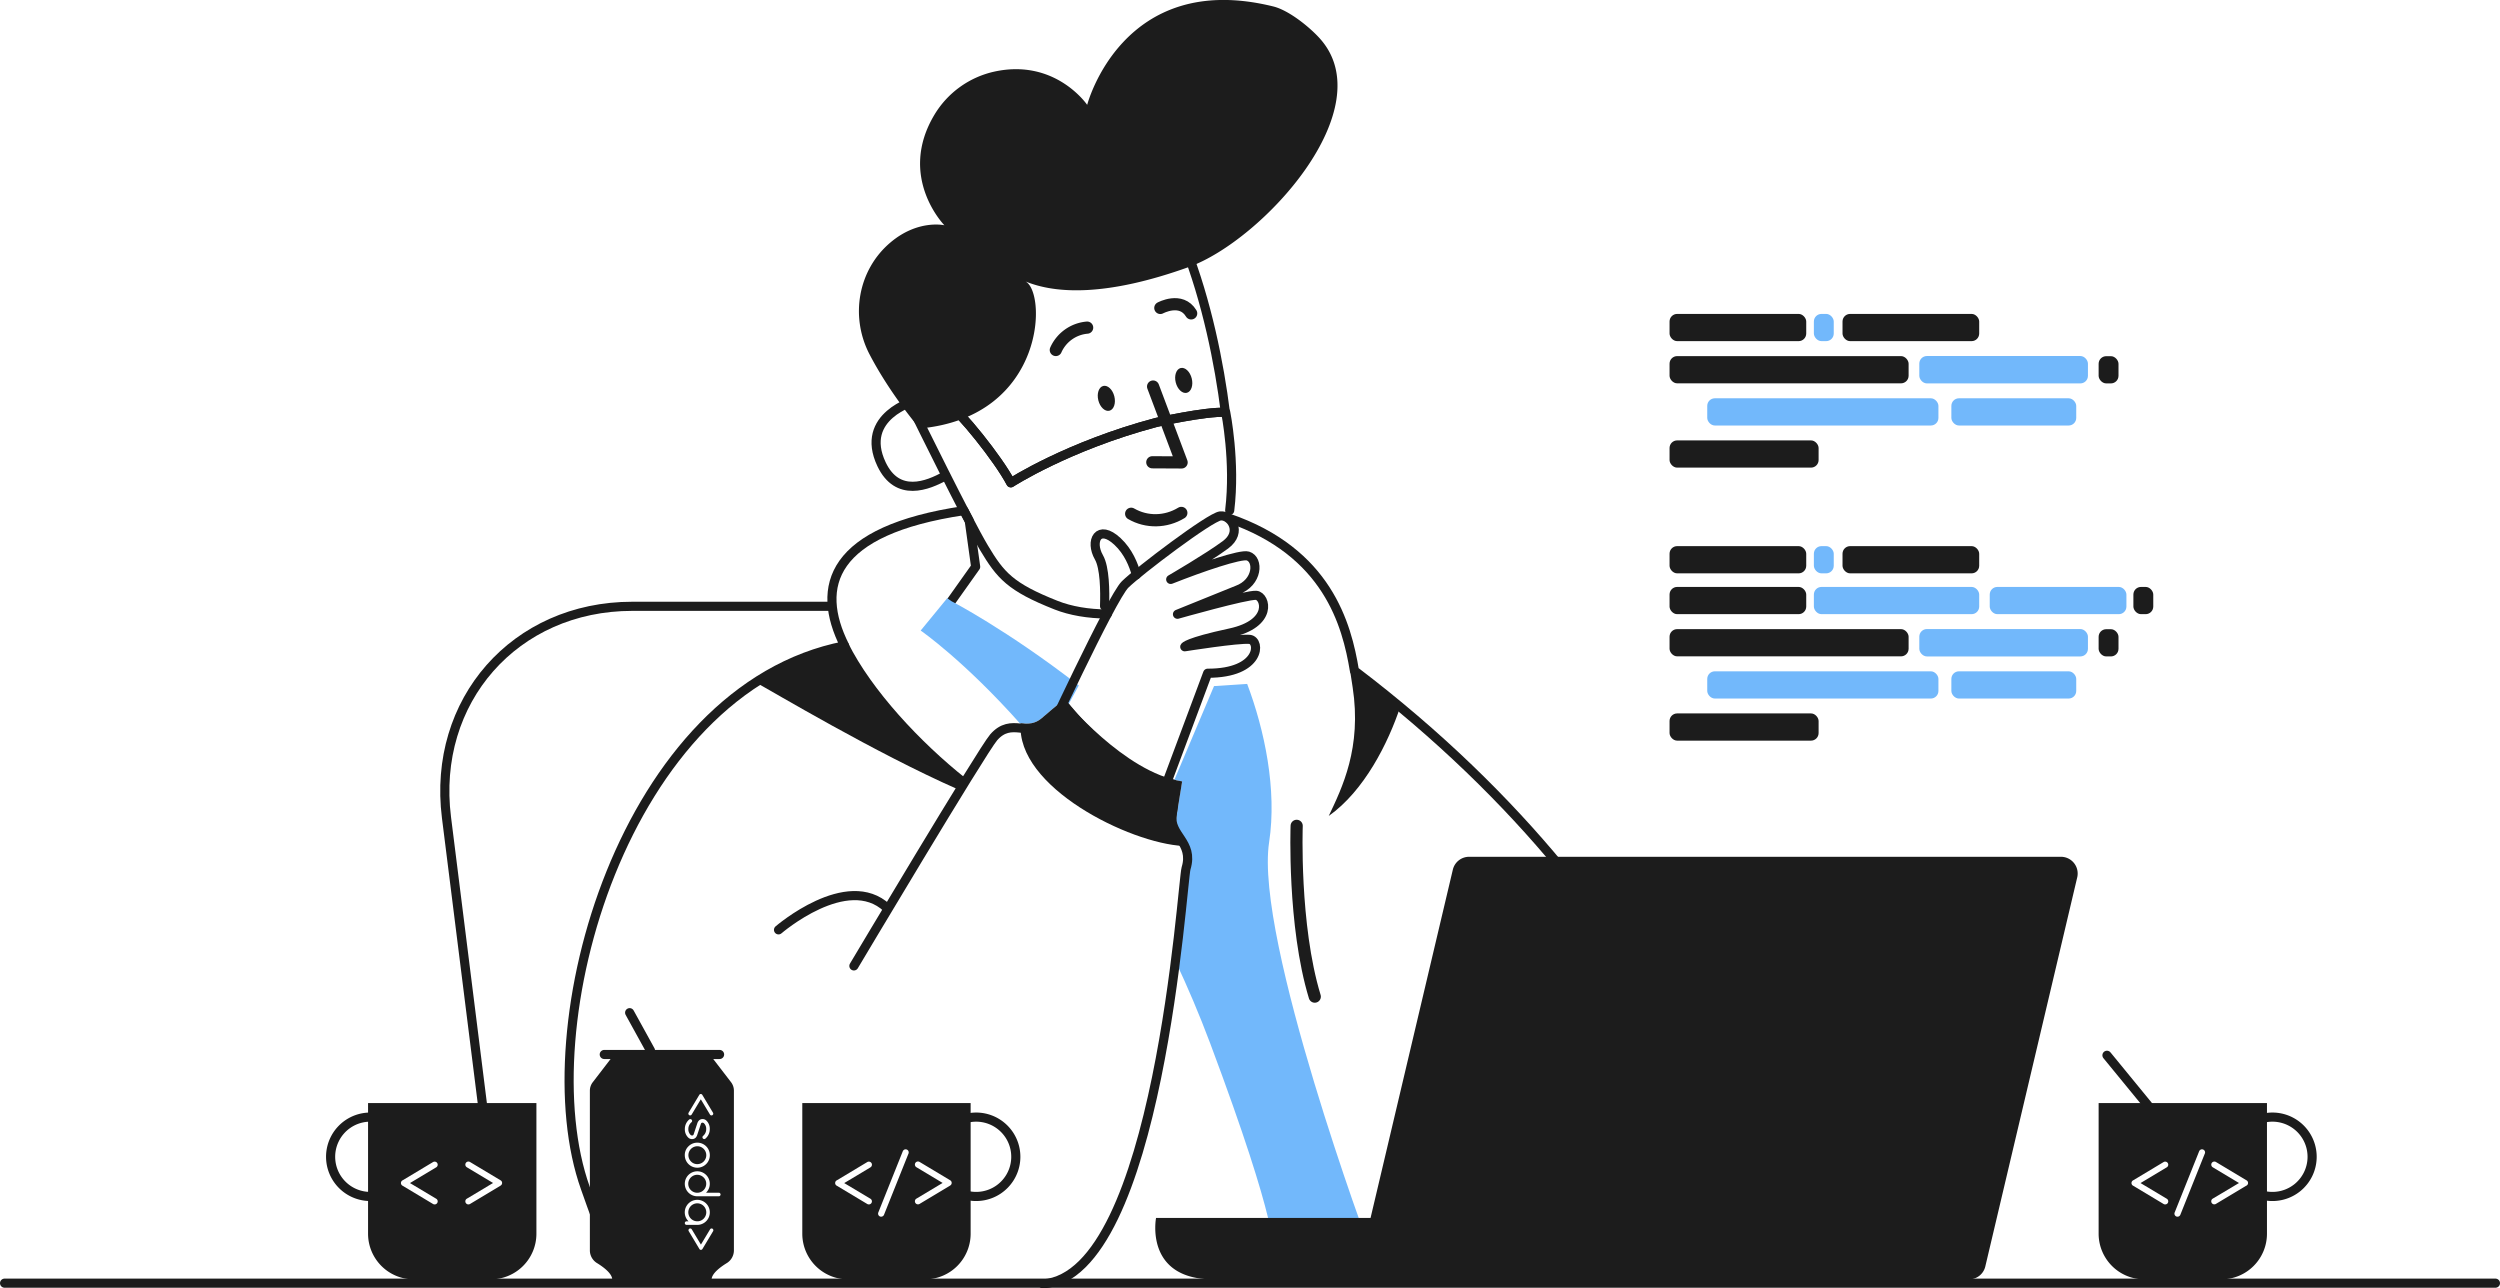 <?xml version="1.0" encoding="utf-8"?>
<svg viewBox="0 0 1642.48 846.52" xmlns="http://www.w3.org/2000/svg">
  <defs>
    <style>.cls-1,.cls-3{fill:none;stroke:#2e186a;stroke-linecap:round;stroke-linejoin:round;}.cls-1{stroke-width:6px;}.cls-2{fill:#fe7624;}.cls-3{stroke-width:8px;}.cls-4{fill:#2e186a;}</style>
  </defs>
  <g id="Layer_2" data-name="Layer 2">
    <g id="outline">
      <g id="developer">
        <path id="chair" class="cls-1" d="M317.73,731.65l-24.4-194.59c-9.61-76.61,45-138.72,122.06-138.72H544.24" style="stroke: rgb(28, 28, 28);"/>
        <g id="body">
          <path id="hoodie" class="cls-1" d="M625,394.92l16-22.53-4.21-30.25c-1.13-2.14-2.29-4.37-3.48-6.67-87.37,13-98,49.61-78.38,88.82C410,452.59,346.9,675.05,384.6,780.6c10.74,30,19.36,60,51.27,60.34" style="stroke: rgb(28, 28, 28);"/>
          <g id="tshirt">
            <path class="cls-2" d="M670.57,475.79c0-.19,0-.38,0-.57,4.74.46,9.34.49,13.78-3.35,11-9.53,14.9-12.39,14.9-12.39s1,1.2,2.77,3.23c2.17-4,4.43-8.15,6.74-12.35C661.27,413.58,625,394.92,625,394.92L622.32,393l-17.44,21.27S633.26,433.83,670.57,475.79Z" style="fill: rgb(114, 184, 251);"/>
            <path class="cls-2" d="M900.13,821.06s-76-204.39-66.33-267.73c5.27-34.55-3-73.73-14.42-104l-21.77,1.41-26.06,61.62c1.7.42,3.4.77,5.1,1,0,0-1,6.47-3.46,21.34-1.65,9.91,1.18,11,3.42,17.88,2.89,4.63,5.11,9.83,2.67,17.87-.8,2.63-2.7,27.4-7,61,8,17,15.64,34.94,22.8,54,46.08,122.92,41.29,136.33,41.29,136.33Z" style="fill: rgb(114, 184, 251);"/>
          </g>
          <path id="hoodie-2" data-name="hoodie" class="cls-1" d="M1157.5,839.33c-5.47-36-44.48-229.23-267.66-398.72-5-30.28-17.65-77.94-82.66-100.22" style="stroke: rgb(28, 28, 28);"/>
          <path id="string" class="cls-3" d="M851.9,542.57s-2.4,65.28,11.89,112.21" style="stroke: rgb(28, 28, 28);"/>
          <path id="stripe" class="cls-4" d="M886.88,439.86c.71,4.26,1.26,8.18,1.79,11.62,6.14,39.82-7,66.26-15.69,84.59,23.33-16.5,39.06-47.88,47-71.81C910.39,456.58,897.3,447.62,886.88,439.86Z" style="fill: rgb(28, 28, 28);"/>
          <path id="stripe_II" data-name="stripe II" class="cls-4" d="M557.24,422.52c-16.32,3.33-43.14,11.46-62.47,24.83,13.5,7.36,80.36,47.4,135,71.42.43-.25,3.43-5.25,4.93-7.2C604.46,487.59,572.65,453.41,557.24,422.52Z" style="fill: rgb(28, 28, 28);"/>
        </g>
        <g id="head">
          <path id="ear" class="cls-1" d="M601.25,263.25S564.14,273.31,579.16,305c10.44,22,30.26,14.18,42.08,7.51" style="stroke: rgb(28, 28, 28);"/>
          <path id="face" class="cls-1" d="M611.15,269.27l11.66-3.91c7.69,4.65,33.09,36.21,41.28,51.85,0,0,37.29-24.19,95.5-39.66,0,0,31.69-7.24,45.47-6.66-4-32-12.18-72.88-26.58-109.43-21.42-54.33-87.7-33.25-97.32-30-103.37,35.17-70.11,137.58-70.11,137.58Z" style="stroke: rgb(28, 28, 28);"/>
          <path id="beard" class="cls-1" d="M727.49,403.37c-12.44,0-24.27-2.07-33.58-5.75-30.2-11.93-36.62-19.62-47.46-37.76s-44.81-87.39-44.81-87.39l21.17-7.11c7.69,4.65,33.09,36.21,41.28,51.85,0,0,37.29-24.19,95.5-39.66,0,0,32-7.32,45.69-6.66,0,0,6.54,32.54,2.62,64.44" style="stroke: rgb(28, 28, 28);"/>
          <path id="hair" class="cls-4" d="M604.24,281.52s-19.12-22.17-32.93-48.66c-13-24.9-7.61-55.75,13.94-73.75C603.29,144,620.46,148,620.46,148s-31.06-31.64-6.57-72.57a61.32,61.32,0,0,1,39.38-28.38c40.2-8.81,61,21.85,61,21.85s23.1-89.19,122.31-64.65c10,2.48,23.23,13.06,30.2,20.66C909,71,829.46,158,781.07,175.42c-53.13,19.12-87.3,18.07-108.18,9.13C687.9,189.12,688.45,273.79,604.24,281.52Z" style="fill: rgb(28, 28, 28);"/>
          <polyline id="nose" class="cls-3" points="757.57 253.95 776.31 303.81 757.05 303.71" style="stroke: rgb(28, 28, 28);"/>
          <ellipse id="eye_II" data-name="eye II" class="cls-4" cx="777.71" cy="249.86" rx="5.42" ry="8.39" transform="translate(-37.39 196.21) rotate(-14.04)" style="fill: rgb(28, 28, 28);"/>
          <ellipse id="eye" class="cls-4" cx="726.86" cy="261.64" rx="5.42" ry="8.39" transform="translate(-41.77 184.22) rotate(-14.04)" style="fill: rgb(28, 28, 28);"/>
          <path id="brow_II" data-name="brow II" class="cls-3" d="M693.66,229.94a24.85,24.85,0,0,1,20.58-14.69" style="stroke: rgb(28, 28, 28);"/>
          <path id="brow" class="cls-3" d="M762.32,202.32s13.64-7.43,20.27,3.58" style="stroke: rgb(28, 28, 28);"/>
          <path id="path-1" data-name="brow II" class="cls-3" d="M 746.567 347.27 C 751.313 336.316 761.514 328.87 773.188 327.839" style="stroke: rgb(28, 28, 28);" transform="matrix(-0.818, -0.576, 0.576, -0.818, 1186.794, 1051.066)"/>
        </g>
        <path id="laptop" class="cls-4" d="M1354,562.9H965.2a11,11,0,0,0-10.7,8.47L900.44,800.19H759.51s-7.81,40.34,37.73,40.34h496.39a11,11,0,0,0,10.7-8.47l60.39-255.63A11,11,0,0,0,1354,562.9Z" style="fill: rgb(28, 28, 28);"/>
        <g id="code_lines" data-name="code lines">
          <rect class="cls-2" x="1191.7" y="206.24" width="13.06" height="17.89" rx="5" style="fill: rgb(114, 184, 251);"/>
          <rect class="cls-4" x="1096.88" y="206.24" width="89.8" height="17.89" rx="5" style="fill: rgb(28, 28, 28);"/>
          <rect class="cls-4" x="1096.88" y="289.34" width="97.93" height="17.89" rx="5" style="fill: rgb(28, 28, 28);"/>
          <rect class="cls-2" x="1121.64" y="261.67" width="151.89" height="17.89" rx="5" style="fill: rgb(114, 184, 251);"/>
          <rect class="cls-2" x="1282.03" y="261.67" width="82.04" height="17.89" rx="5" style="fill: rgb(114, 184, 251);"/>
          <rect class="cls-4" x="1378.78" y="234.01" width="13.06" height="17.89" rx="5" style="fill: rgb(28, 28, 28);"/>
          <rect class="cls-4" x="1096.88" y="233.96" width="157.06" height="17.89" rx="5" style="fill: rgb(28, 28, 28);"/>
          <rect class="cls-4" x="1210.52" y="206.24" width="89.8" height="17.89" rx="5" style="fill: rgb(28, 28, 28);"/>
          <rect class="cls-2" x="1260.97" y="233.9" width="110.79" height="18" rx="5" style="fill: rgb(114, 184, 251);"/>
        </g>
        <g id="code_lines-2" data-name="code lines">
          <rect class="cls-4" x="1096.88" y="385.61" width="89.8" height="17.89" rx="5" style="fill: rgb(28, 28, 28);"/>
          <rect class="cls-4" x="1096.88" y="468.71" width="97.93" height="17.89" rx="5" style="fill: rgb(28, 28, 28);"/>
          <rect class="cls-2" x="1121.64" y="441.05" width="151.89" height="17.89" rx="5" style="fill: rgb(114, 184, 251);"/>
          <rect class="cls-2" x="1282.03" y="441.05" width="82.04" height="17.89" rx="5" style="fill: rgb(114, 184, 251);"/>
          <rect class="cls-4" x="1378.78" y="413.38" width="13.06" height="17.89" rx="5" style="fill: rgb(28, 28, 28);"/>
          <rect class="cls-4" x="1401.62" y="385.61" width="13.06" height="17.89" rx="5" style="fill: rgb(28, 28, 28);"/>
          <rect class="cls-4" x="1096.88" y="413.33" width="157.06" height="17.89" rx="5" style="fill: rgb(28, 28, 28);"/>
          <rect class="cls-2" x="1191.7" y="385.61" width="108.62" height="17.89" rx="5" style="fill: rgb(114, 184, 251);"/>
          <rect class="cls-2" x="1307.24" y="385.61" width="89.8" height="17.89" rx="5" style="fill: rgb(114, 184, 251);"/>
          <rect class="cls-2" x="1191.7" y="358.8" width="13.06" height="17.89" rx="5" style="fill: rgb(114, 184, 251);"/>
          <rect class="cls-4" x="1096.88" y="358.8" width="89.8" height="17.89" rx="5" style="fill: rgb(28, 28, 28);"/>
          <rect class="cls-4" x="1210.52" y="358.8" width="89.8" height="17.89" rx="5" style="fill: rgb(28, 28, 28);"/>
          <rect class="cls-2" x="1260.97" y="413.28" width="110.79" height="18" rx="5" style="fill: rgb(114, 184, 251);"/>
        </g>
        <g id="mug">
          <path id="handle" class="cls-1" d="M1484.34,735.41a26.47,26.47,0,0,1,6.76-1.41,26.07,26.07,0,1,1-2.15,51.76" style="stroke: rgb(28, 28, 28);"/>
          <line id="spoon" class="cls-1" x1="1421.52" y1="738.81" x2="1384.25" y2="693.31" style="stroke: rgb(28, 28, 28);"/>
          <path id="mug-2" data-name="mug" class="cls-4" d="M1378.78,724.71v85.81a30,30,0,0,0,30,30h50.6a30,30,0,0,0,30-30V724.71Zm44.74,62.83a2,2,0,0,1,1,1.76,2,2,0,0,1-2,2,2,2,0,0,1-1-.25l-20-12a2,2,0,0,1,0-3.62l20-12a2,2,0,0,1,1-.25,2,2,0,0,1,2,2,2,2,0,0,1-1,1.76l-17.21,10.32Zm25-29.58-16.1,40.25a2.09,2.09,0,0,1-.4.55,2,2,0,0,1-1.43.6,2,2,0,0,1-2-2,2,2,0,0,1,.18-.85l16.1-40.25a2.08,2.08,0,0,1,.43-.58,1.89,1.89,0,0,1,1.41-.58,2,2,0,0,1,2,2A2.11,2.11,0,0,1,1448.52,758ZM1475.77,779l-20,12a2,2,0,0,1-1,.25,2,2,0,0,1-2-2,2,2,0,0,1,1-1.76L1471,777.23l-17.21-10.32a2,2,0,0,1-1-1.76,2,2,0,0,1,.59-1.42,2,2,0,0,1,1.43-.59,2,2,0,0,1,1,.25l20,12a2,2,0,0,1,0,3.62Z" style="fill: rgb(28, 28, 28);"/>
        </g>
        <g id="tea">
          <path id="handle-2" data-name="handle" class="cls-1" d="M245.2,786a26.07,26.07,0,1,1-3.83-52,25.69,25.69,0,0,1,4.73.08" style="stroke: rgb(28, 28, 28);"/>
          <path id="ug" class="cls-4" d="M241.81,724.71v85.81a30,30,0,0,0,30,30h50.61a30,30,0,0,0,30-30V724.71Zm44.75,62.83a2,2,0,0,1,1,1.76,2,2,0,0,1-2,2,2,2,0,0,1-1-.25l-20-12a2,2,0,0,1,0-3.62l20-12a2,2,0,0,1,1-.25,2,2,0,0,1,2,2,2,2,0,0,1-1,1.76l-17.21,10.32Zm42.18-8.5-20,12a2,2,0,0,1-1,.25,1.91,1.91,0,0,1-1.42-.59,1.93,1.93,0,0,1-.59-1.42,2,2,0,0,1,1-1.76l17.21-10.31-17.21-10.32a2,2,0,0,1-1-1.76,2,2,0,0,1,2-2,2,2,0,0,1,1,.25l20,12a2,2,0,0,1,0,3.62Z" style="fill: rgb(28, 28, 28);"/>
        </g>
        <g id="soda">
          <line id="line" class="cls-1" x1="427.34" y1="690.13" x2="413.67" y2="665.32" style="stroke: rgb(28, 28, 28);"/>
          <line id="line-2" data-name="line" class="cls-1" x1="396.99" y1="692.78" x2="472.76" y2="692.78" style="stroke: rgb(28, 28, 28);"/>
          <g id="can">
            <path class="cls-4" d="M462.27,773.58a5.9,5.9,0,1,0,1.71,4.15A5.69,5.69,0,0,0,462.27,773.58Z" style="fill: rgb(28, 28, 28);"/>
            <path class="cls-4" d="M458.11,764.82A5.87,5.87,0,1,0,454,763.1,5.65,5.65,0,0,0,458.11,764.82Z" style="fill: rgb(28, 28, 28);"/>
            <path class="cls-4" d="M462.27,800.67a5.9,5.9,0,1,0-4.16,1.71A5.68,5.68,0,0,0,462.27,800.67Z" style="fill: rgb(28, 28, 28);"/>
            <path class="cls-4" d="M480.21,710.88l-13.29-17.29H402.83l-13.29,17.29a9.15,9.15,0,0,0-2,5.61V821.75A9.84,9.84,0,0,0,392.5,830c4.11,2.56,9.35,6.52,9.72,10.31h65.31c.36-3.79,5.6-7.75,9.71-10.31a9.84,9.84,0,0,0,4.93-8.27V716.49A9.2,9.2,0,0,0,480.21,710.88Zm-27.82,20.19,7-11.68a1.21,1.21,0,0,1,1-.65,1.23,1.23,0,0,1,1.06.65l7,11.68a1.15,1.15,0,0,1,.15.59,1.11,1.11,0,0,1-.34.82,1.14,1.14,0,0,1-.83.35,1.19,1.19,0,0,1-1-.6l-6-10-6,10a1.2,1.2,0,0,1-1,.6,1.14,1.14,0,0,1-.83-.35,1.12,1.12,0,0,1-.35-.82A1.15,1.15,0,0,1,452.39,731.07Zm.46,4.4a1.12,1.12,0,0,1,.69-.22,1.14,1.14,0,0,1,.83.35,1.12,1.12,0,0,1,.34.83,1,1,0,0,1-.31.77l-.44.43a5.67,5.67,0,0,0-1.72,4.15,5.12,5.12,0,0,0,1.53,3.89,1.55,1.55,0,0,0,1,.35,1,1,0,0,0,.94-.72l2.39-7.22a5.14,5.14,0,0,1,1.05-1.86,3.32,3.32,0,0,1,2.48-1,3.5,3.5,0,0,1,2.54,1.08,7.41,7.41,0,0,1,2.15,5.52,8.14,8.14,0,0,1-2.95,6.31.94.94,0,0,1-.69.22,1.16,1.16,0,0,1-1.17-1.17,1,1,0,0,1,.31-.78l.44-.43a5.66,5.66,0,0,0,1.71-4.15,5.11,5.11,0,0,0-1.52-3.89,1.57,1.57,0,0,0-1-.35,1,1,0,0,0-.94.72l-2.4,7.22a5.15,5.15,0,0,1-1,1.86,3.32,3.32,0,0,1-2.48,1,3.5,3.5,0,0,1-2.54-1.08,7.41,7.41,0,0,1-2.15-5.52A8.13,8.13,0,0,1,452.85,735.47Zm-.55,17.67a8.23,8.23,0,1,1-2.4,5.81A7.91,7.91,0,0,1,452.3,753.14Zm-2.06,51.25a1.18,1.18,0,0,1,.83-2h1.29a8.23,8.23,0,1,1,5.75,2.35h-7A1.13,1.13,0,0,1,450.24,804.39Zm18.29,4.45-7,11.68a1.23,1.23,0,0,1-1.06.65,1.21,1.21,0,0,1-1-.65l-7-11.68a1.15,1.15,0,0,1-.15-.59,1.12,1.12,0,0,1,.35-.82,1.1,1.1,0,0,1,.83-.35,1.2,1.2,0,0,1,1,.6l6,10,6-10a1.19,1.19,0,0,1,1-.6,1.18,1.18,0,0,1,1.17,1.17A1.15,1.15,0,0,1,468.53,808.84Zm4.53-23.23a1.13,1.13,0,0,1-.83.34H458.11a8.21,8.21,0,1,1,5.82-2.41l-.06.06h8.36a1.14,1.14,0,0,1,.83.35,1.13,1.13,0,0,1,.35.83A1.16,1.16,0,0,1,473.06,785.61Z" style="fill: rgb(28, 28, 28);"/>
          </g>
        </g>
        <g id="hand">
          <path id="thumb" class="cls-1" d="M 725.686 398.243 C 726.032 388.408 725.863 372.931 721.988 366.171 C 715.833 355.439 721.574 343.986 734.163 355.706 C 741.34 362.383 744.86 371.243 746.566 377.624" style="stroke: rgb(28, 28, 28);"/>
          <path id="sleeve" class="cls-1" d="M685.24,843.52c76.2-5.69,91.36-264.23,94-273.06,5.29-17.44-11.32-21.53-9.14-35.34s.49-20,.49-20c-35.77-5.82-70.51-50.8-70.51-50.8s-3.6,2.63-13.85,11.39-21.69-4.7-33.39,8.72C645.12,493.38,561,634.6,561,634.6" style="stroke: rgb(28, 28, 28);"/>
          <path id="welt" class="cls-4" d="M773.19,534.71c2.48-14.87,3.46-21.34,3.46-21.34-38.09-5.86-77.37-53.89-77.37-53.89s-3.88,2.86-14.9,12.39c-4.44,3.84-9,3.81-13.78,3.35-3.37,41.71,71.45,78.84,106.89,80.59C775.23,545.79,771.32,546,773.19,534.71Z" style="fill: rgb(28, 28, 28);"/>
          <path id="line-3" data-name="line" class="cls-1" d="M511.48,610.91s45.1-38.92,71.28-14.4" style="stroke: rgb(28, 28, 28);"/>
          <path id="hand-2" data-name="hand" class="cls-1" d="M 684.44 491.829 L 757.061 539.65 L 793.41 442.311 C 828.481 442.376 828.327 420.801 820.985 420.06 C 813.642 419.32 778.379 424.926 778.379 424.926 C 778.379 424.926 779.522 422.02 808.173 415.859 C 836.824 409.697 831.441 391.616 825.281 391.126 C 819.12 390.636 773.592 403.558 773.592 403.558 L 812.709 387.741 C 826.636 382.734 827.126 367.45 819.85 365.295 C 815.045 363.869 789.422 372.643 769.142 380.676 C 769.142 380.676 793.516 366.525 805.078 357.969 C 816.64 349.413 808.557 338.255 801.801 338.951 C 795.044 339.648 748.104 375.201 739.166 384.007 C 730.227 392.814 684.44 491.829 684.44 491.829 Z" style="stroke: rgb(28, 28, 28);"/>
        </g>
        <g id="coffe">
          <path id="handle-3" data-name="handle" class="cls-1" d="M635.24,734.65a27.18,27.18,0,0,1,4.18-.65,26.07,26.07,0,1,1-5.77,50.92" style="stroke: rgb(28, 28, 28);"/>
          <path id="mug-3" data-name="mug" class="cls-4" d="M527.1,724.71v85.81a30,30,0,0,0,30,30h50.6a30,30,0,0,0,30-30V724.71Zm44.74,62.83a2,2,0,0,1,1,1.76,2,2,0,0,1-2,2,2,2,0,0,1-1-.25l-20-12a2,2,0,0,1,0-3.62l20-12a2,2,0,0,1,1-.25,2,2,0,0,1,1.42.59,1.91,1.91,0,0,1,.59,1.42,2,2,0,0,1-1,1.76l-17.21,10.32Zm25-29.58-16.1,40.25a2.13,2.13,0,0,1-.41.55,2,2,0,0,1-1.43.6,2,2,0,0,1-2-2,2.19,2.19,0,0,1,.17-.85l16.1-40.25a2.29,2.29,0,0,1,.43-.58,1.92,1.92,0,0,1,1.41-.58,2,2,0,0,1,2,2A2.27,2.27,0,0,1,596.85,758ZM624.09,779l-20,12a2,2,0,0,1-1,.25,2,2,0,0,1-2-2,2,2,0,0,1,1-1.76l17.2-10.31-17.2-10.32a2,2,0,0,1-1-1.76,1.91,1.91,0,0,1,.59-1.42,2,2,0,0,1,1.42-.59,2,2,0,0,1,1,.25l20,12a2,2,0,0,1,0,3.62Z" style="fill: rgb(28, 28, 28);"/>
        </g>
        <line id="line-4" data-name="line" class="cls-1" x1="3" y1="843.03" x2="1639.48" y2="843.03" style="stroke: rgb(28, 28, 28);"/>
      </g>
    </g>
  </g>
</svg>